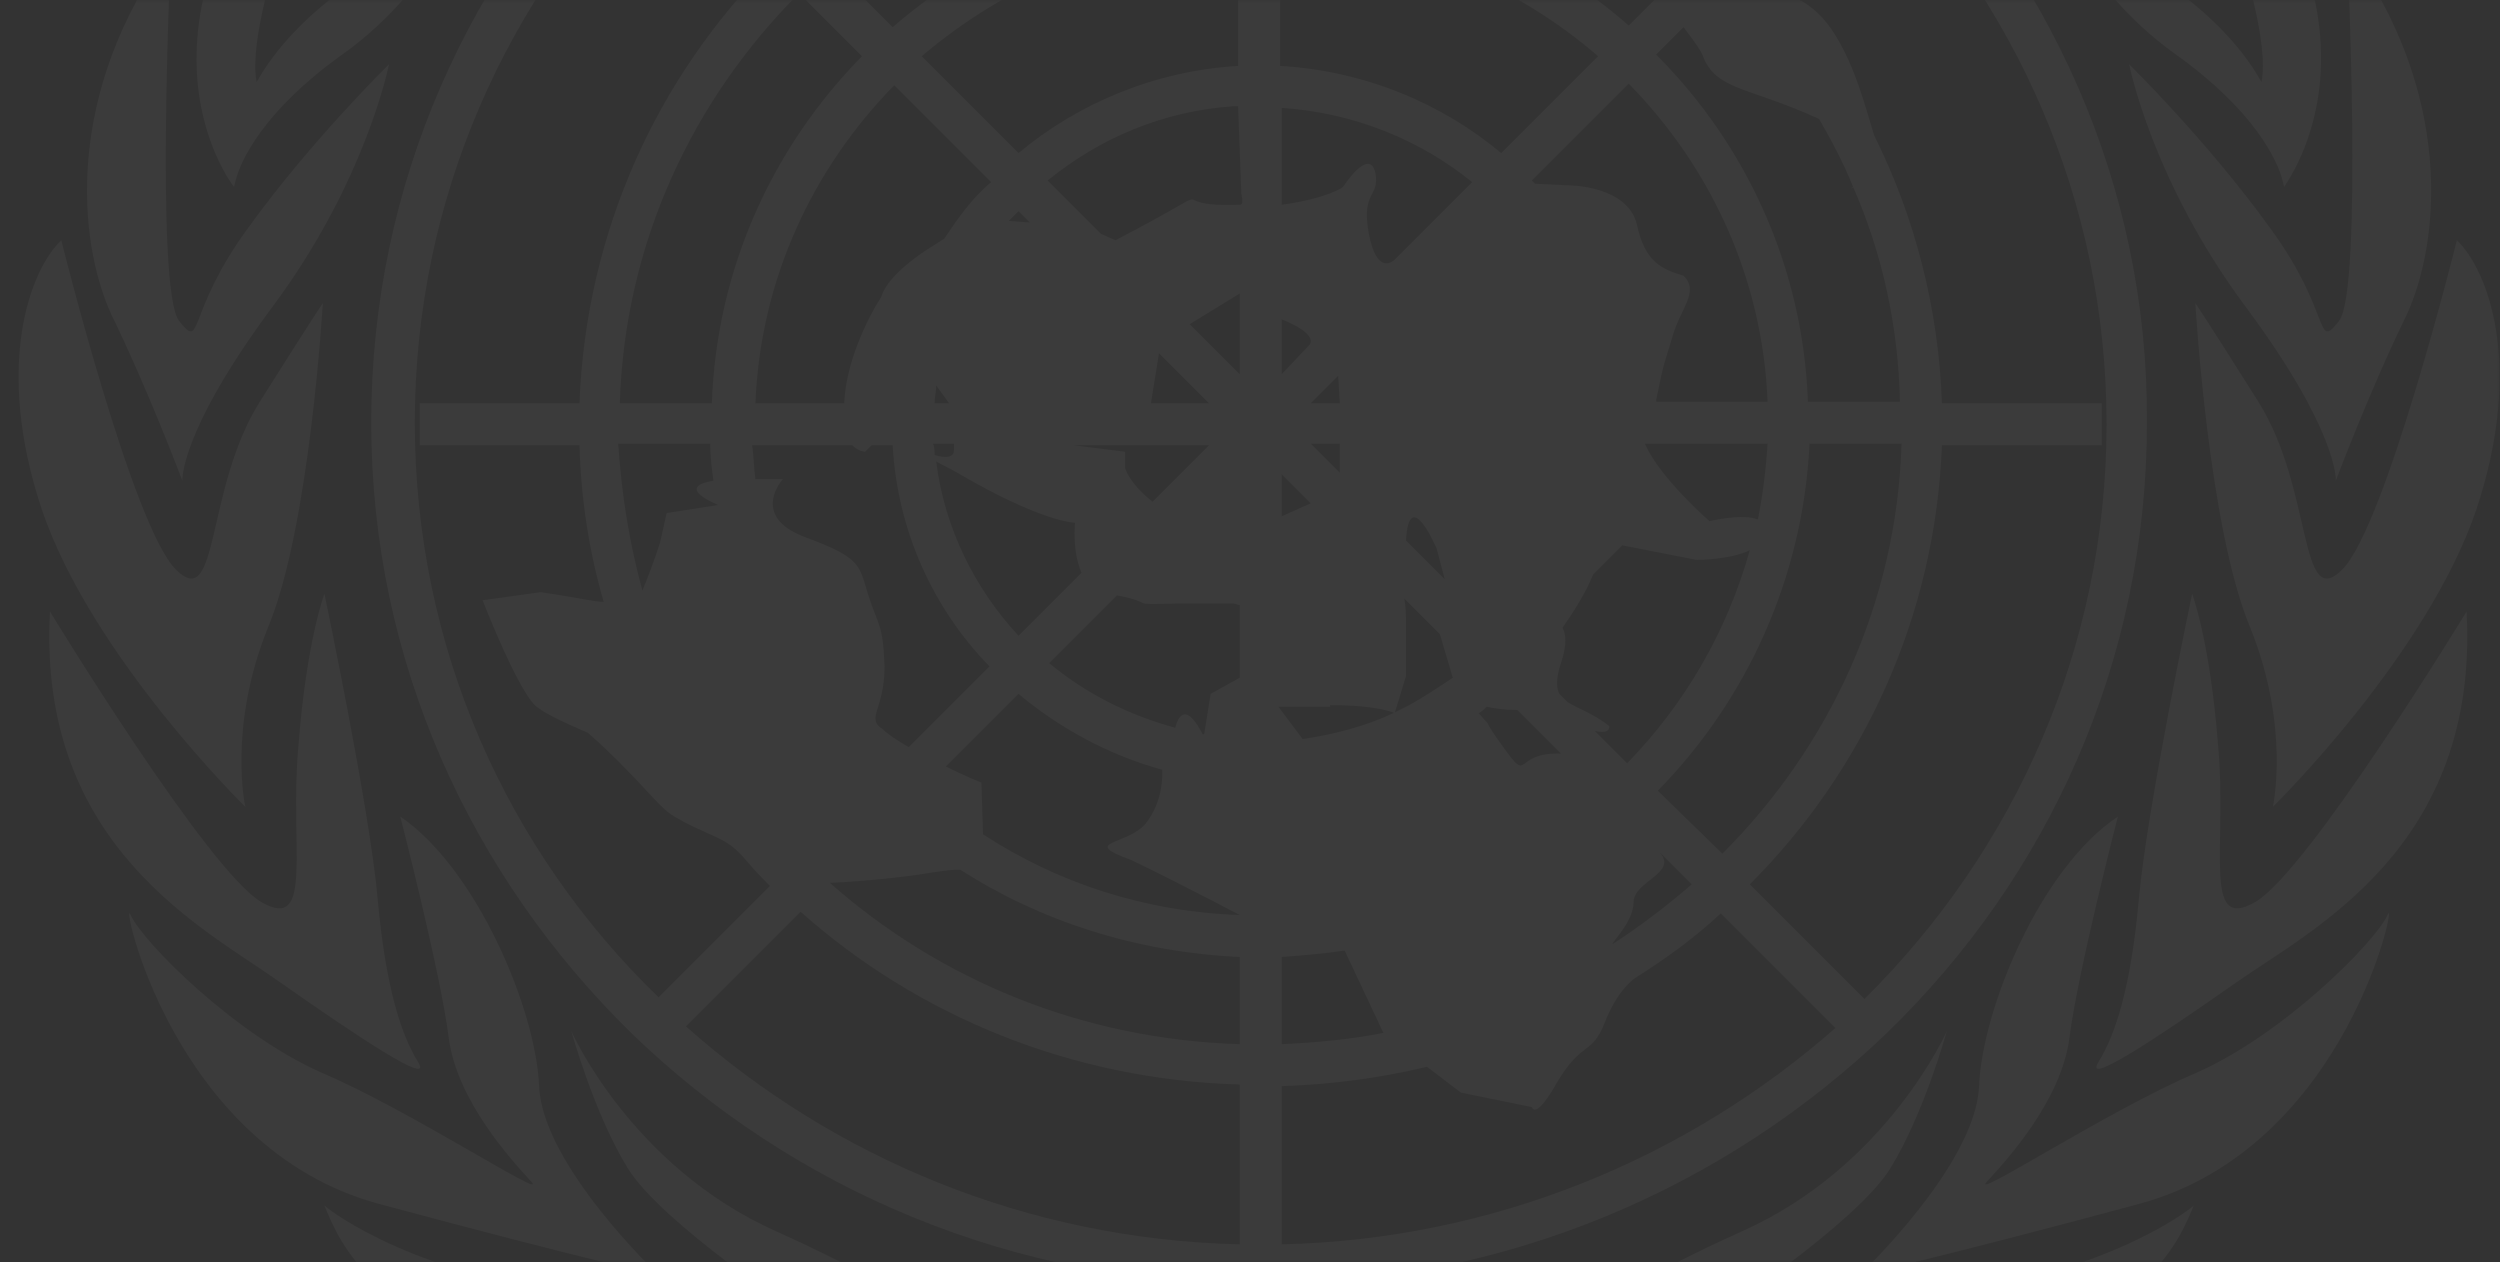 <svg width="404" height="204" viewBox="0 0 404 204" fill="none" xmlns="http://www.w3.org/2000/svg">
<rect x="0" y="0" width="404" height="204" fill="#333333" stroke="none"/>
<mask id="mask0_456_457" style="mask-type:alpha" maskUnits="userSpaceOnUse" x="0" y="0" width="404" height="204">
<rect width="404" height="204" fill="#C4C4C4"/>
</mask>
<g mask="url(#mask0_456_457)">
<path d="M304.944 -30.305C278.857 -55.609 243.119 -71 203.467 -71C163.815 -71 128.076 -55.348 101.989 -30.305C75.903 -5.001 59.99 29.695 59.99 68.303C59.99 106.912 76.163 141.607 101.989 166.911C128.076 192.215 163.815 207.606 203.467 207.606C243.119 207.606 278.857 191.954 304.944 166.911C331.031 141.607 346.944 106.912 346.944 68.303C347.205 29.956 331.031 -5.001 304.944 -30.305ZM200.336 -64.217V-38.653C172.945 -37.87 148.163 -27.435 129.38 -10.74L110.859 -29.261C134.598 -50.131 165.902 -63.435 200.336 -64.217ZM195.641 71.695L186.25 81.086C182.337 77.955 181.815 75.608 181.815 75.608V72.999L173.467 71.955H195.641V71.695ZM185.989 65.173L187.293 57.086L195.38 65.173H185.989ZM173.728 84.477C173.728 84.477 173.206 88.912 174.771 92.564L164.598 102.738C157.554 95.172 152.598 85.26 151.293 74.564C152.076 75.086 153.38 75.607 154.685 76.39C168.511 84.477 173.728 84.477 173.728 84.477ZM140.337 96.216C138.772 91.26 139.293 90.216 130.163 86.825C121.033 83.433 126.511 77.433 126.511 77.433C126.511 77.433 124.946 77.433 122.076 77.433C121.815 75.607 121.815 73.781 121.554 71.955H137.728C138.772 72.999 139.815 72.999 139.815 72.999L140.859 71.955H144.25C145.033 85.781 150.772 98.303 159.902 107.694L146.859 120.737C145.033 119.694 143.467 118.651 142.685 117.868C139.815 116.042 142.946 114.738 142.946 107.694C142.685 100.651 141.902 101.172 140.337 96.216ZM116.076 81.607L107.728 82.912L106.685 87.607C106.685 87.607 105.642 90.999 103.815 95.433C101.729 87.868 100.424 79.781 99.902 71.695H114.772C114.772 73.781 115.033 75.868 115.294 77.694C108.772 78.738 116.076 81.607 116.076 81.607ZM115.033 65.173H100.163C100.946 39.347 111.902 16.13 129.12 -1.088L139.293 9.086C124.946 23.695 115.815 43.26 115.033 65.173ZM154.163 71.695V72.738C154.163 74.042 152.598 74.042 151.032 73.52C151.032 72.999 151.032 72.216 150.772 71.695H154.163ZM151.032 65.173C151.032 64.129 151.293 63.347 151.293 62.303L153.38 65.173H151.032ZM152.598 38.564L149.728 40.39C149.728 40.39 143.467 44.303 142.424 47.956C140.076 51.608 136.685 58.651 136.424 65.173H122.076C122.859 45.347 131.207 27.347 144.511 13.782L160.163 29.434C157.032 32.043 154.685 35.434 152.598 38.564ZM163.032 35.695C163.554 35.173 164.076 34.651 164.598 34.13L166.424 35.956L163.032 35.695ZM164.598 24.738L148.946 9.086C162.771 -2.653 180.51 -10.218 200.075 -11.001V10.652C186.771 11.434 174.25 16.651 164.598 24.738ZM144.25 4.391L134.076 -5.783C151.815 -21.174 174.771 -31.087 200.336 -31.87V-17.783C178.684 -17 159.38 -8.653 144.25 4.391ZM67.033 68.303C67.033 32.043 81.903 -0.566 106.163 -24.566L124.685 -6.044C106.163 12.477 94.685 37.521 93.642 65.173H67.816V71.955H93.642C93.903 80.825 95.207 89.172 97.555 97.259C95.989 97.259 94.424 96.738 87.381 95.694L77.99 96.999C77.99 96.999 84.25 113.172 87.12 114.477C88.685 115.781 94.946 118.39 94.946 118.39C94.946 118.39 97.816 120.737 102.772 125.955C107.728 131.172 107.207 131.172 111.902 133.52C116.859 135.868 117.902 135.868 120.772 139.259C122.337 141.085 123.12 141.868 124.424 143.172L106.424 161.172C81.903 137.433 67.033 104.564 67.033 68.303ZM200.336 201.085C165.902 200.302 134.598 186.998 110.859 165.868L129.38 147.346C148.163 164.041 172.945 174.476 200.336 175.259V201.085ZM200.336 168.737C174.771 167.954 151.815 158.302 134.076 142.65C135.902 142.65 142.946 142.129 148.424 141.346C154.685 140.303 155.206 140.563 155.206 140.563C168.25 148.911 183.641 153.868 200.336 154.65V168.737ZM158.858 134.824L158.598 126.477C158.598 126.477 155.989 125.433 152.859 123.868L164.598 112.129C171.119 117.607 179.206 122.042 187.815 124.39V124.911C187.815 124.911 188.076 129.346 185.206 132.998C182.337 136.65 174.25 135.868 182.858 138.998C191.467 143.172 200.336 147.868 200.336 147.868C184.945 147.346 170.858 142.65 158.858 134.824ZM200.336 102.999V109.52L195.641 112.129L194.597 118.651H194.336C193.554 117.085 191.206 112.912 189.902 117.607C182.337 115.52 175.554 112.129 169.554 107.172L180.51 96.216C187.293 97.52 181.554 97.781 190.423 97.52C194.336 97.52 197.206 97.52 199.293 97.52C199.554 97.52 200.076 97.781 200.336 97.781V102.999V102.999ZM200.336 47.434V60.477L192.249 52.39L200.336 47.434ZM200.336 33.086C186.25 33.608 200.336 28.39 180.25 38.825L177.902 37.782L169.293 29.173C177.641 22.39 187.815 17.956 199.293 17.173H200.075L200.597 31.26C200.858 32.564 200.858 33.086 200.336 33.086ZM207.119 -42.566C207.119 -38.653 215.728 -38.131 215.728 -38.131C215.728 -38.131 214.945 -43.87 218.597 -43.87C222.249 -43.87 228.249 -45.174 228.249 -45.174L229.032 -57.174C222.771 -57.696 225.38 -59.522 221.206 -57.696C217.032 -55.87 222.51 -57.174 214.684 -54.304C207.38 -51.435 207.119 -46.478 207.119 -42.826V-64.217C241.553 -63.435 272.857 -50.131 296.596 -29L281.205 -13.609L274.423 -20.392C267.64 -27.174 271.031 -29 271.292 -31.87C269.727 -41.261 264.51 -28.479 264.51 -28.479L259.814 -32.392C259.814 -32.392 247.032 -30.044 251.988 -27.696C253.814 -26.913 255.119 -26.392 255.901 -25.87C241.293 -33.435 224.597 -38.131 207.119 -38.653V-42.566V-42.566ZM299.466 30.217C304.162 40.912 306.77 52.651 307.031 64.912H292.162C291.379 43.26 282.249 23.434 267.64 8.825L272.075 4.391C273.379 6.217 274.684 7.782 275.205 9.086C277.292 14.565 282.51 14.043 293.466 18.999L293.988 19.26C296.075 22.912 297.901 26.304 299.466 30.217C299.205 30.217 299.205 30.477 299.205 30.477C299.205 30.477 299.205 30.477 299.466 30.217ZM253.292 113.433L251.988 112.129C251.466 111.085 251.466 109.52 252.249 107.172C253.292 104.042 253.032 102.477 252.51 101.433C254.336 98.825 256.162 95.955 257.466 92.825L262.162 88.129L274.162 90.477C274.162 90.477 279.64 90.477 282.77 88.912C279.118 101.955 272.336 113.694 262.945 123.346L257.727 118.129C259.032 118.39 260.075 118.39 260.075 117.346C257.466 115.259 254.858 114.477 253.292 113.433ZM267.64 65.173V64.651C268.944 58.129 268.944 58.912 270.249 54.477C271.553 49.782 274.684 47.173 272.075 44.564C268.684 43.521 265.814 42.477 264.51 36.217C262.945 29.956 253.553 29.956 253.553 29.956L248.075 29.695L247.553 29.173L263.205 13.521C276.51 27.086 284.857 45.086 285.64 64.912H267.64V65.173ZM285.64 71.695C285.379 75.868 284.857 80.042 284.075 83.955C281.727 82.912 276.249 84.216 276.249 84.216C276.249 84.216 268.162 77.173 265.814 71.695H285.64ZM252.249 121.781C244.423 121.52 247.292 126.737 243.119 120.998C238.945 115.259 241.814 118.39 238.945 115.259C239.466 114.998 239.988 114.477 240.249 114.216C241.553 114.477 243.119 114.738 245.206 114.738L252.249 121.781ZM263.988 145.781C263.988 142.389 271.292 141.085 268.162 137.694L273.379 142.911C269.466 146.302 265.031 149.694 260.597 152.563C260.597 152.042 263.988 148.911 263.988 145.781ZM267.901 127.781C282.249 113.172 291.379 93.347 292.423 71.695H307.292C306.509 97.52 295.553 120.738 278.336 137.955L267.901 127.781ZM207.119 -31.87C224.597 -31.348 240.771 -26.653 255.119 -18.826C251.988 -13.348 258.249 -17.261 255.64 -12.826C253.032 -8.392 260.336 -8.131 260.336 -8.131C260.336 -8.131 263.988 -4.74 267.901 -0.566L263.205 4.13C248.336 -8.914 228.771 -17.261 207.38 -18.044V-31.87H207.119ZM207.119 -11.001C226.684 -10.218 244.684 -2.653 258.249 9.086L242.597 24.738C232.945 16.651 220.423 11.434 206.858 10.652V-11.001H207.119ZM207.119 17.434C218.858 18.217 229.554 22.651 237.901 29.434L225.38 41.956C225.119 42.217 222.51 44.564 221.206 37.782C219.901 30.738 223.032 32.043 222.249 27.869C221.206 23.695 217.032 30.217 217.032 30.217C217.032 30.217 214.684 32.043 207.119 33.086V17.434V17.434ZM233.467 93.607L227.206 87.347C227.727 78.216 232.162 88.651 232.162 88.651L233.467 93.607ZM211.815 65.173L216.249 60.738L216.51 65.173H211.815ZM216.51 71.695V76.39L211.815 71.695H216.51ZM207.119 51.608C212.336 53.695 212.075 55.26 211.554 55.782L207.119 60.477V51.608ZM207.119 76.651L211.815 81.347C211.815 81.347 209.988 82.129 207.119 83.433V76.651ZM214.945 113.955C223.032 113.955 225.38 115.259 225.38 115.259L227.206 109.259V100.651C227.206 99.346 227.206 98.303 226.945 96.738L232.684 102.477L234.771 109.52C232.423 111.085 230.075 112.651 227.727 113.955L225.119 115.259C220.684 117.346 215.728 118.651 210.51 119.433L206.597 114.216H214.945V113.955ZM207.119 154.65C210.51 154.389 213.901 154.129 217.293 153.607L223.554 166.911C218.336 167.955 212.858 168.476 207.119 168.737V154.65V154.65ZM207.119 201.085V175.52C215.206 175.259 223.032 174.215 230.597 172.389L236.075 176.563L247.553 178.911C247.553 178.911 248.075 181.259 251.727 174.737C255.64 168.215 257.205 170.563 259.292 165.346C261.379 159.868 264.249 158.042 264.249 158.042C269.205 154.911 273.901 151.52 278.075 147.607L296.596 166.128C272.857 186.998 241.553 200.302 207.119 201.085ZM301.292 161.433L282.77 142.911C301.292 124.39 312.77 99.346 313.814 71.955H339.64V65.173H313.814C313.292 49.782 309.379 34.912 302.857 21.869C301.553 17.695 299.988 11.173 296.596 5.695C292.944 -0.305 288.249 -1.088 287.466 -1.088L287.205 -1.348L285.901 -8.914L301.292 -24.305C325.553 -0.305 340.422 32.303 340.422 68.564C340.422 104.564 325.553 137.433 301.292 161.433Z" fill="white" fill-opacity="0.04"/>
<path fill-rule="evenodd" clip-rule="evenodd" d="M56.86 -39.175C56.86 -39.175 39.121 0.738 41.469 13.259C43.817 9.086 47.469 4.651 52.947 0.216C70.947 -13.61 77.208 -20.132 77.208 -20.132C77.208 -20.132 71.469 -2.653 55.295 8.825C42.513 17.955 38.861 26.042 38.078 29.172L37.817 30.216C37.817 30.216 15.383 2.042 56.86 -39.175ZM27.643 -8.653C27.643 -8.653 25.035 46.911 28.948 51.868C32.861 56.824 29.991 50.563 40.165 36.737C50.339 22.651 62.86 10.39 62.86 10.39C62.86 10.39 59.208 29.172 44.078 49.52C28.948 69.868 29.469 77.694 29.469 77.694C29.469 77.694 23.991 63.085 17.991 50.824C12.513 38.825 10.426 14.825 27.643 -8.653ZM9.904 38.825C9.904 38.825 21.383 84.998 28.426 92.041C35.469 99.085 33.121 78.998 41.991 64.911C50.861 50.824 52.165 48.998 52.165 48.998C52.165 48.998 50.078 85.259 43.295 101.433C36.774 117.606 39.643 130.389 39.643 130.389C39.643 130.389 14.861 106.128 6.774 82.389C-1.052 58.911 4.948 43.52 9.904 38.825ZM8.078 98.824C8.078 98.824 33.643 140.824 42.252 145.78C50.861 150.737 46.687 136.65 48.252 120.215C49.556 103.52 52.426 95.954 52.426 95.954C52.426 95.954 59.73 130.65 61.034 145.258C62.339 159.867 64.947 167.432 67.556 171.606C70.165 175.78 57.643 167.432 45.382 158.823C33.382 150.215 5.991 136.911 8.078 98.824ZM64.686 131.954C64.686 131.954 71.208 157.258 72.513 167.693C73.817 177.867 82.686 187.519 85.817 190.91C88.947 194.301 66.252 179.432 52.165 173.432C37.817 167.171 22.948 152.041 21.122 147.867C19.296 143.693 27.382 185.432 61.295 194.562C95.208 203.693 106.425 206.04 106.425 206.04C106.425 206.04 87.643 188.301 87.121 175.519C86.599 162.997 76.947 140.302 64.686 131.954ZM52.426 194.823C52.426 194.823 63.904 204.736 91.295 209.171C118.947 213.345 129.642 212.562 129.642 212.562C129.642 212.562 106.947 197.693 101.469 188.823C95.99 179.954 92.338 166.649 92.338 166.649C92.338 166.649 101.99 188.562 125.469 198.997C148.686 209.432 149.468 213.606 158.86 212.562C168.251 211.519 129.382 230.04 95.469 222.214C61.556 214.388 55.817 203.171 52.426 194.823ZM86.078 226.388C86.078 226.388 93.904 239.431 120.773 231.605C147.642 223.779 154.164 217.519 168.772 213.345C183.381 209.171 194.598 211.258 194.598 211.258C194.598 211.258 184.164 213.084 166.946 225.084C149.729 237.084 143.99 247.257 122.599 246.475C101.208 245.431 87.643 231.866 86.078 226.388ZM350.075 -39.175C350.075 -39.175 367.814 0.738 365.466 13.259C363.119 9.086 359.467 4.651 353.988 0.216C335.988 -13.61 329.728 -20.132 329.728 -20.132C329.728 -20.132 335.467 -2.653 351.64 8.825C364.423 17.955 368.075 26.042 368.858 29.172L369.119 30.216C368.858 30.216 391.553 2.042 350.075 -39.175ZM379.292 -8.653C379.292 -8.653 381.901 46.911 377.988 51.868C374.075 56.824 376.945 50.563 366.771 36.737C356.597 22.651 344.075 10.39 344.075 10.39C344.075 10.39 347.727 29.172 362.858 49.52C377.988 69.868 377.466 77.694 377.466 77.694C377.466 77.694 382.945 63.085 388.945 50.824C394.423 38.825 396.51 14.825 379.292 -8.653ZM397.031 38.825C397.031 38.825 385.553 84.998 378.51 92.041C371.466 99.085 373.814 78.998 364.945 64.911C356.075 50.824 354.771 48.998 354.771 48.998C354.771 48.998 356.858 85.259 363.64 101.433C370.162 117.606 367.293 130.389 367.293 130.389C367.293 130.389 392.075 106.128 400.162 82.389C407.988 58.911 401.988 43.52 397.031 38.825ZM398.597 98.824C398.597 98.824 373.032 140.824 364.423 145.78C355.814 150.737 359.988 136.65 358.423 120.215C357.119 103.52 354.249 95.954 354.249 95.954C354.249 95.954 346.945 130.65 345.641 145.258C344.336 159.867 341.728 167.432 339.119 171.606C336.51 175.78 349.032 167.432 361.293 158.823C373.553 150.215 400.684 136.911 398.597 98.824ZM342.249 131.954C342.249 131.954 335.728 157.258 334.423 167.693C333.119 177.867 324.249 187.519 321.119 190.91C317.989 194.301 340.684 179.432 354.771 173.432C369.119 167.171 383.988 152.041 385.814 147.867C387.64 143.693 379.553 185.432 345.641 194.562C311.728 203.693 300.511 206.04 300.511 206.04C300.511 206.04 319.293 188.301 319.815 175.519C320.336 162.997 329.728 140.302 342.249 131.954ZM354.51 194.823C354.51 194.823 343.032 204.736 315.641 209.171C287.989 213.345 277.293 212.562 277.293 212.562C277.293 212.562 299.989 197.693 305.467 188.823C310.945 179.954 314.597 166.649 314.597 166.649C314.597 166.649 304.945 188.562 281.467 198.997C258.25 209.432 257.467 213.606 248.076 212.562C238.685 211.519 277.554 230.04 311.467 222.214C345.119 214.388 351.119 203.171 354.51 194.823ZM320.858 226.388C320.858 226.388 313.032 239.431 286.163 231.605C259.293 223.779 252.772 217.519 238.163 213.345C223.555 209.171 212.337 211.258 212.337 211.258C212.337 211.258 222.772 213.084 239.989 225.084C257.207 237.084 262.946 247.257 284.337 246.475C305.467 245.431 319.293 231.866 320.858 226.388ZM251.989 250.127C251.989 250.127 226.685 228.736 212.598 219.866C197.207 210.214 209.468 210.214 194.077 219.866C179.99 228.736 154.686 250.127 154.686 250.127C154.686 250.127 149.729 251.953 151.555 253.779C153.642 255.866 161.207 257.692 163.555 252.736C166.946 245.171 192.251 226.388 203.207 218.562C214.163 226.649 239.468 245.431 242.859 252.736C245.207 257.692 252.772 256.127 254.859 253.779C256.946 251.692 251.989 250.127 251.989 250.127ZM309.119 -54.827C309.119 -54.827 328.162 -29.784 334.684 -24.045C341.206 -18.305 356.597 -4.219 356.597 -4.219C356.597 -4.219 350.858 -45.697 309.119 -54.827ZM97.817 -54.827C97.817 -54.827 78.773 -29.784 72.252 -24.045C65.73 -18.305 50.339 -4.219 50.339 -4.219C50.339 -4.219 55.817 -45.697 97.817 -54.827Z" fill="white" fill-opacity="0.04"/>
</g>
</svg>
